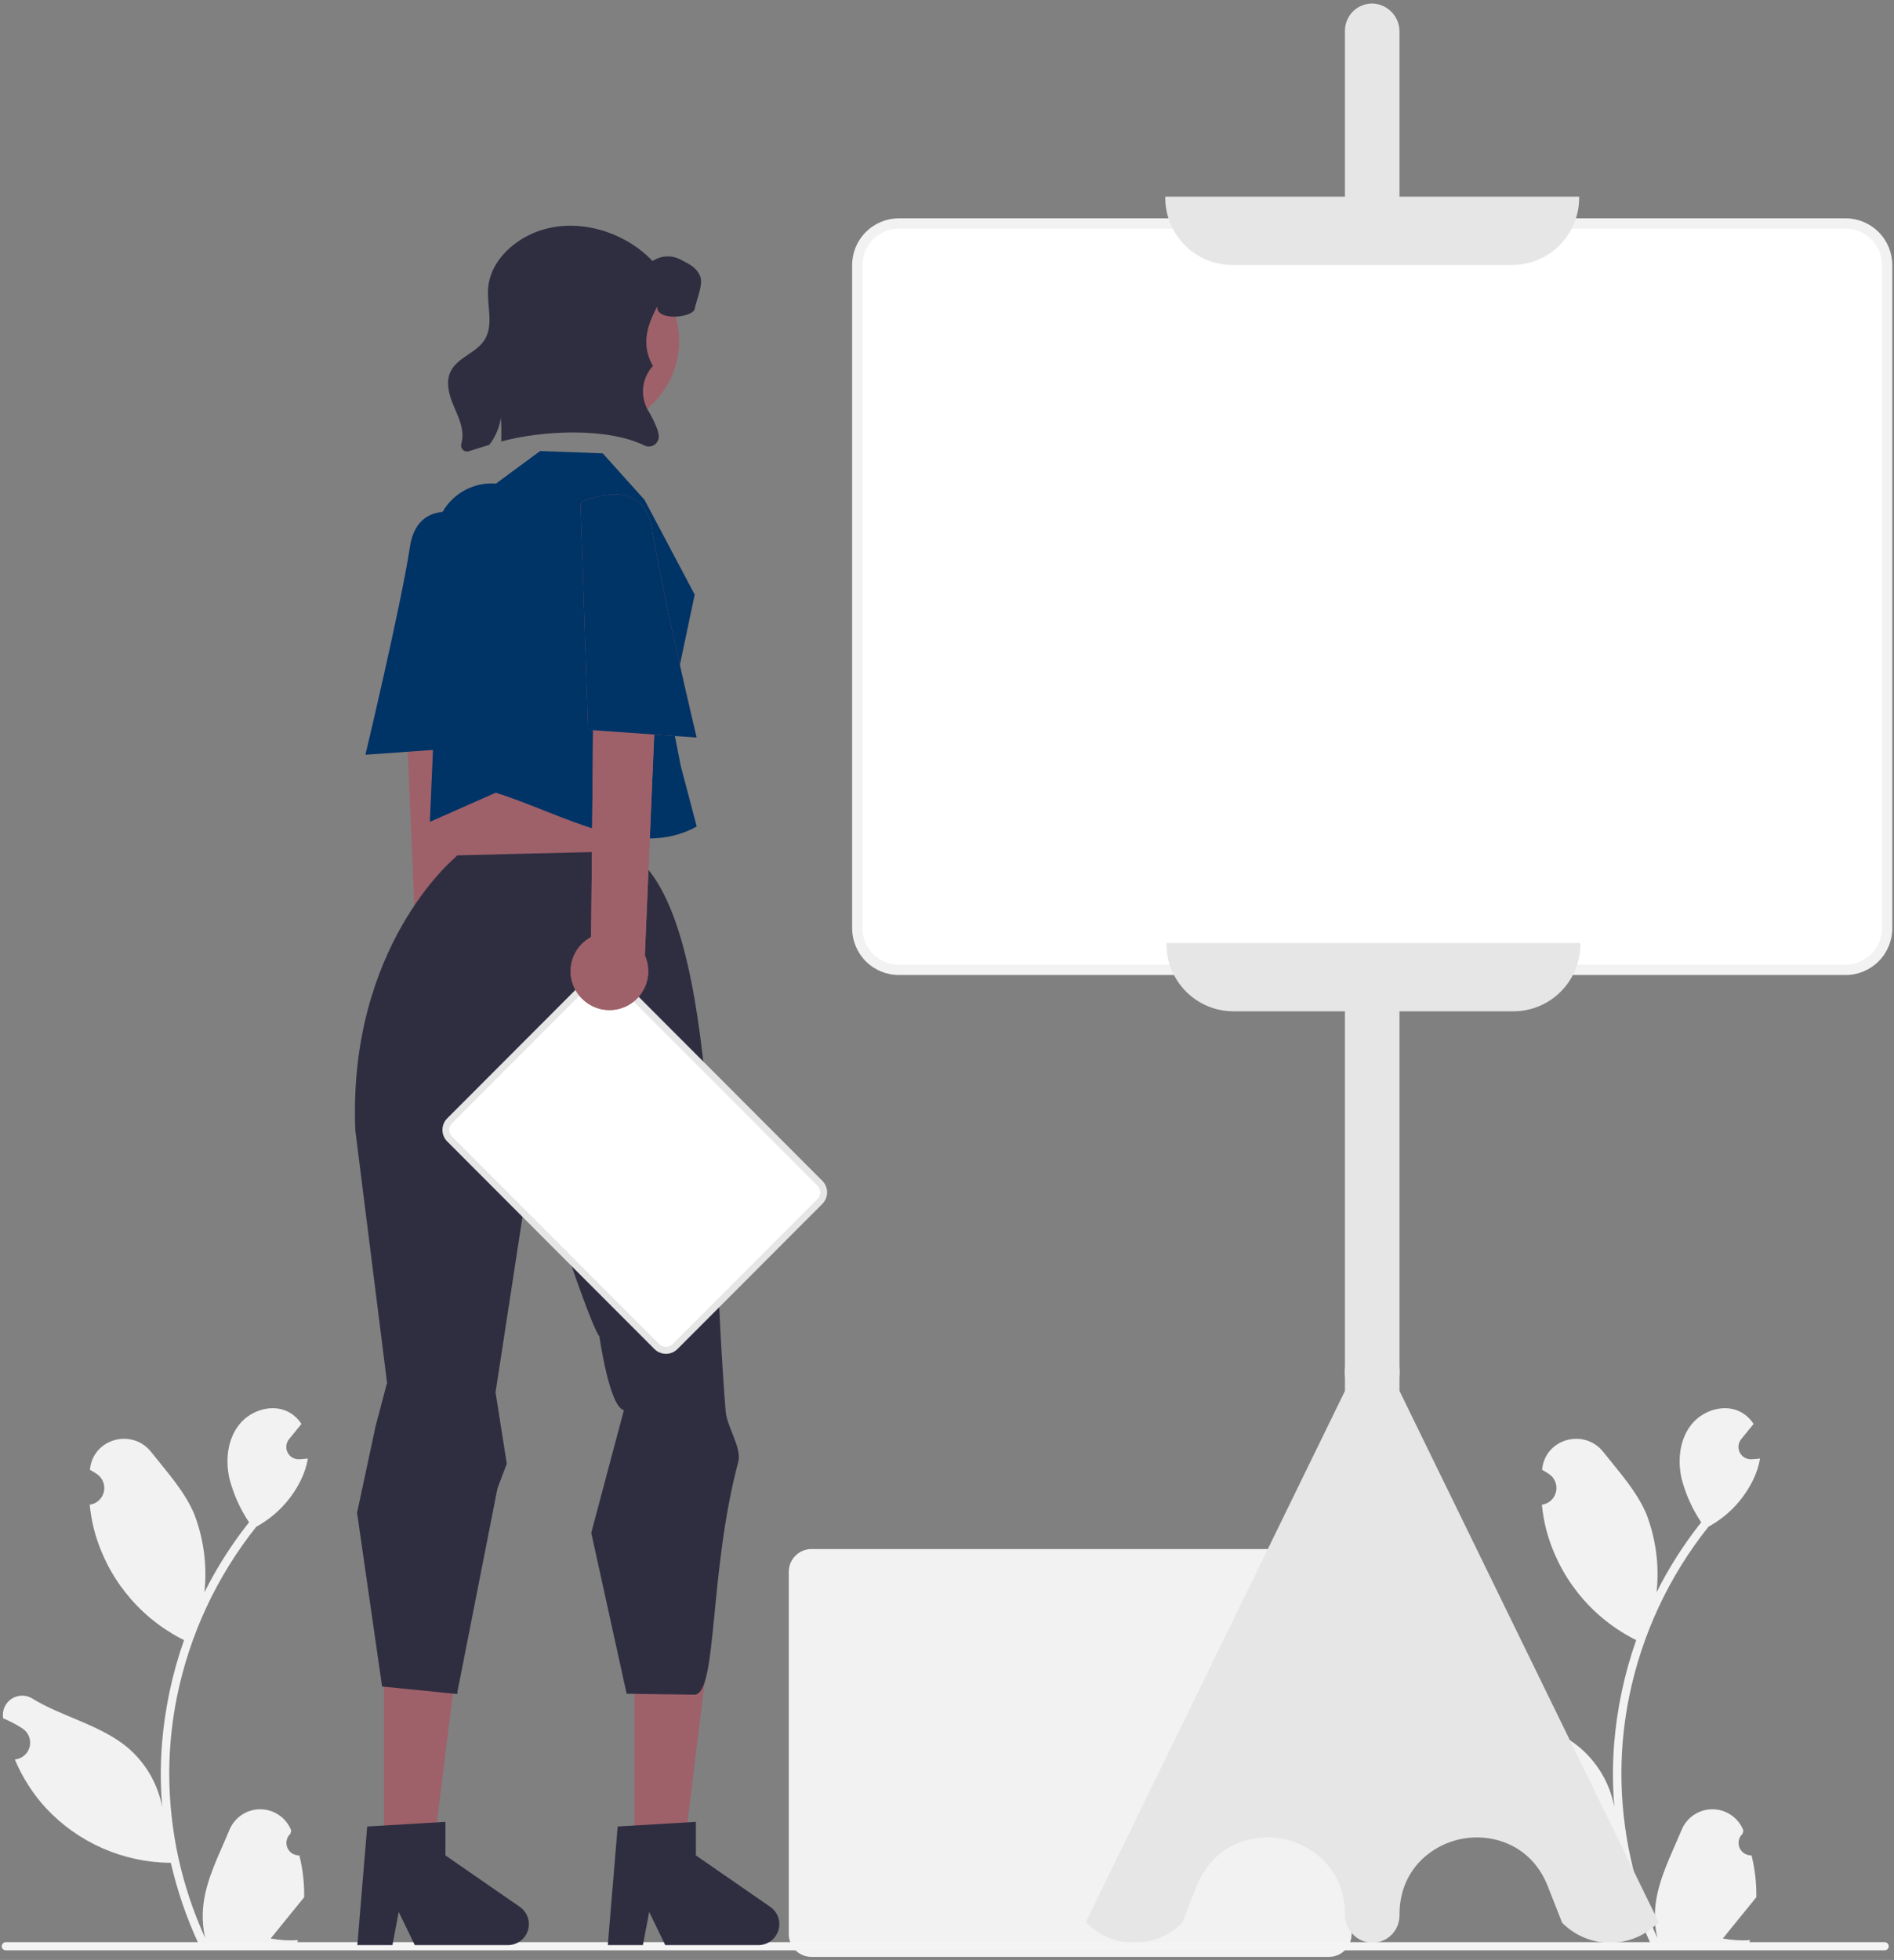 <svg width="291" height="301" viewBox="0 0 291 301" fill="none" xmlns="http://www.w3.org/2000/svg">
<rect x="0" y="0" width="291" height="301" fill="#808080" stroke="none"/>
<g clip-path="url(#clip0_2100_19644)">
<path d="M204.178 300.536H124.677C123.753 300.535 122.867 300.167 122.213 299.513C121.56 298.858 121.192 297.971 121.191 297.046V241.386C121.192 240.46 121.56 239.573 122.213 238.919C122.867 238.264 123.753 237.896 124.677 237.895H204.178C205.102 237.896 205.988 238.264 206.642 238.919C207.295 239.573 207.663 240.46 207.664 241.386V297.046C207.663 297.971 207.295 298.858 206.642 299.512C205.988 300.167 205.102 300.535 204.178 300.536Z" fill="#F2F2F2"/>
<path d="M74.257 155.444C74.79 154.761 75.167 153.969 75.362 153.125C75.556 152.28 75.563 151.403 75.382 150.555C75.201 149.707 74.837 148.91 74.315 148.218C73.793 147.526 73.126 146.958 72.361 146.552L71.86 93.305L61.922 97.872L64.108 149.37C63.513 150.702 63.426 152.207 63.865 153.599C64.304 154.991 65.237 156.173 66.488 156.922C67.739 157.67 69.221 157.934 70.653 157.661C72.085 157.389 73.367 156.6 74.257 155.444Z" fill="#9E616A"/>
<path d="M73.99 79.824C73.99 79.824 64.322 75.127 62.985 83.988C61.648 92.848 56.148 115.907 56.148 115.907L72.836 114.726L73.99 79.824Z" fill="#9E616A"/>
<path d="M74.257 155.444C74.79 154.761 75.167 153.969 75.362 153.125C75.556 152.28 75.563 151.403 75.382 150.555C75.201 149.707 74.837 148.91 74.315 148.218C73.793 147.526 73.126 146.958 72.361 146.552L71.86 93.305L61.922 97.872L64.108 149.37C63.513 150.702 63.426 152.207 63.865 153.599C64.304 154.991 65.237 156.173 66.488 156.922C67.739 157.67 69.221 157.934 70.653 157.661C72.085 157.389 73.367 156.6 74.257 155.444Z" fill="#9E616A"/>
<path d="M73.99 79.824C73.99 79.824 64.322 75.127 62.985 83.988C61.648 92.848 56.148 115.907 56.148 115.907L72.836 114.726L73.99 79.824Z" fill="#003366"/>
<path d="M45.997 284.941C45.606 284.958 45.22 284.856 44.89 284.647C44.559 284.437 44.302 284.131 44.151 283.77C44 283.409 43.964 283.011 44.047 282.628C44.13 282.246 44.328 281.898 44.615 281.633C44.663 281.441 44.698 281.304 44.746 281.113C44.729 281.071 44.712 281.03 44.694 280.988C44.301 280.058 43.642 279.265 42.8 278.709C41.958 278.152 40.971 277.857 39.962 277.861C38.953 277.865 37.968 278.167 37.131 278.73C36.293 279.292 35.64 280.09 35.254 281.023C33.709 284.747 31.744 288.477 31.259 292.415C31.046 294.155 31.136 295.92 31.525 297.629C27.899 289.707 26.015 281.097 26.003 272.383C26.003 270.196 26.124 268.011 26.367 265.837C26.567 264.056 26.846 262.287 27.202 260.531C29.146 251.001 33.319 242.07 39.38 234.469C42.313 232.867 44.685 230.402 46.176 227.408C46.716 226.332 47.098 225.183 47.31 223.997C46.979 224.04 46.643 224.068 46.312 224.089C46.209 224.095 46.1 224.1 45.997 224.106L45.958 224.107C45.595 224.124 45.234 224.034 44.92 223.85C44.606 223.666 44.351 223.395 44.188 223.07C44.024 222.744 43.957 222.378 43.996 222.016C44.035 221.653 44.178 221.31 44.407 221.027C44.55 220.851 44.693 220.675 44.836 220.499C45.053 220.227 45.276 219.961 45.493 219.69C45.518 219.664 45.541 219.637 45.563 219.608C45.813 219.299 46.062 218.994 46.312 218.685C45.856 217.977 45.244 217.384 44.522 216.952C42.021 215.486 38.571 216.501 36.765 218.766C34.953 221.031 34.612 224.209 35.241 227.039C35.86 229.447 36.883 231.732 38.268 233.796C38.132 233.97 37.991 234.138 37.855 234.312C35.376 237.504 33.216 240.931 31.405 244.545C31.845 240.497 31.319 236.401 29.871 232.595C28.403 229.049 25.651 226.062 23.227 222.996C20.317 219.313 14.348 220.92 13.835 225.589C13.83 225.634 13.825 225.679 13.82 225.724C14.18 225.928 14.533 226.143 14.877 226.372C15.311 226.662 15.646 227.076 15.84 227.56C16.034 228.044 16.078 228.575 15.965 229.084C15.853 229.593 15.589 230.057 15.209 230.413C14.829 230.77 14.35 231.003 13.835 231.083L13.783 231.091C13.911 232.39 14.137 233.677 14.46 234.942C15.397 238.472 17.051 241.771 19.32 244.631C21.59 247.491 24.424 249.851 27.647 251.563C27.858 251.672 28.065 251.78 28.276 251.883C26.456 257.047 25.315 262.426 24.881 267.885C24.635 271.106 24.649 274.341 24.924 277.559L24.908 277.445C24.213 273.866 22.307 270.638 19.511 268.303C15.357 264.887 9.489 263.629 5.008 260.883C4.532 260.576 3.978 260.413 3.413 260.412C2.847 260.41 2.292 260.571 1.814 260.875C1.337 261.179 0.956 261.613 0.717 262.126C0.477 262.64 0.39 263.211 0.464 263.773C0.47 263.813 0.476 263.853 0.482 263.893C1.15 264.165 1.801 264.479 2.43 264.833C2.789 265.036 3.142 265.252 3.487 265.48C3.92 265.77 4.255 266.184 4.449 266.668C4.643 267.152 4.687 267.683 4.574 268.192C4.462 268.702 4.198 269.165 3.818 269.522C3.438 269.878 2.959 270.111 2.444 270.191L2.392 270.199C2.354 270.205 2.321 270.21 2.283 270.215C3.424 272.944 5.026 275.456 7.018 277.641C9.48 280.285 12.454 282.398 15.76 283.851C19.065 285.303 22.632 286.064 26.242 286.087H26.247C27.227 290.351 28.647 294.501 30.484 298.471H45.617C45.672 298.303 45.721 298.129 45.769 297.961C44.369 298.049 42.962 297.965 41.582 297.711C42.705 296.331 43.827 294.941 44.95 293.561C44.975 293.535 44.999 293.508 45.021 293.479C45.59 292.773 46.165 292.073 46.735 291.367L46.735 291.366C46.766 289.201 46.517 287.042 45.997 284.941L45.997 284.941Z" fill="#F2F2F2"/>
<path d="M269.111 284.941C268.721 284.958 268.334 284.856 268.004 284.647C267.674 284.437 267.416 284.131 267.265 283.77C267.115 283.409 267.078 283.011 267.161 282.628C267.244 282.246 267.443 281.898 267.73 281.633C267.778 281.441 267.812 281.304 267.86 281.113C267.843 281.071 267.826 281.03 267.809 280.988C267.415 280.058 266.756 279.265 265.914 278.709C265.072 278.152 264.085 277.857 263.077 277.861C262.068 277.865 261.083 278.167 260.245 278.73C259.407 279.292 258.754 280.09 258.368 281.023C256.824 284.747 254.858 288.477 254.374 292.415C254.161 294.155 254.251 295.92 254.64 297.629C251.013 289.707 249.13 281.097 249.118 272.383C249.117 270.196 249.238 268.011 249.481 265.837C249.682 264.056 249.96 262.287 250.317 260.531C252.26 251.001 256.434 242.07 262.494 234.469C265.427 232.867 267.799 230.402 269.29 227.408C269.831 226.332 270.213 225.183 270.424 223.997C270.093 224.04 269.757 224.068 269.426 224.089C269.323 224.095 269.215 224.1 269.112 224.106L269.073 224.107C268.709 224.124 268.348 224.034 268.034 223.85C267.72 223.666 267.466 223.395 267.302 223.07C267.138 222.744 267.072 222.378 267.111 222.016C267.15 221.653 267.292 221.31 267.522 221.027C267.665 220.851 267.808 220.675 267.951 220.499C268.168 220.227 268.39 219.961 268.607 219.69C268.632 219.664 268.656 219.637 268.678 219.608C268.927 219.299 269.177 218.994 269.426 218.685C268.971 217.977 268.358 217.384 267.636 216.952C265.136 215.486 261.686 216.501 259.879 218.766C258.068 221.031 257.726 224.209 258.355 227.039C258.974 229.447 259.997 231.732 261.382 233.796C261.246 233.97 261.105 234.138 260.97 234.312C258.491 237.504 256.33 240.931 254.519 244.545C254.959 240.497 254.434 236.401 252.985 232.595C251.517 229.049 248.765 226.062 246.342 222.996C243.431 219.313 237.462 220.92 236.949 225.589C236.944 225.634 236.94 225.679 236.935 225.724C237.295 225.928 237.647 226.143 237.992 226.372C238.425 226.662 238.76 227.076 238.955 227.56C239.149 228.044 239.192 228.575 239.08 229.084C238.967 229.593 238.703 230.057 238.323 230.413C237.943 230.77 237.464 231.003 236.95 231.083L236.897 231.091C237.025 232.39 237.252 233.677 237.575 234.942C238.511 238.472 240.166 241.771 242.435 244.631C244.704 247.491 247.539 249.851 250.761 251.563C250.973 251.672 251.179 251.78 251.391 251.883C249.571 257.047 248.429 262.426 247.995 267.885C247.749 271.106 247.763 274.341 248.038 277.559L248.022 277.445C247.328 273.866 245.421 270.638 242.625 268.303C238.471 264.887 232.604 263.629 228.123 260.883C227.647 260.576 227.093 260.413 226.527 260.412C225.961 260.41 225.407 260.571 224.929 260.875C224.451 261.179 224.07 261.613 223.831 262.126C223.592 262.64 223.504 263.211 223.578 263.773C223.584 263.813 223.59 263.853 223.597 263.893C224.265 264.165 224.915 264.479 225.544 264.833C225.904 265.036 226.256 265.252 226.601 265.48C227.034 265.77 227.37 266.184 227.564 266.668C227.758 267.152 227.801 267.683 227.689 268.192C227.576 268.702 227.312 269.165 226.932 269.522C226.552 269.878 226.073 270.111 225.559 270.191L225.506 270.199C225.468 270.205 225.435 270.21 225.398 270.215C226.539 272.944 228.141 275.456 230.133 277.641C232.594 280.285 235.568 282.398 238.874 283.851C242.18 285.303 245.747 286.064 249.356 286.087H249.362C250.342 290.351 251.761 294.501 253.598 298.471H268.732C268.786 298.303 268.835 298.129 268.884 297.961C267.483 298.049 266.077 297.965 264.696 297.711C265.819 296.331 266.942 294.941 268.065 293.561C268.09 293.535 268.113 293.508 268.135 293.479C268.705 292.773 269.28 292.073 269.849 291.367L269.85 291.366C269.88 289.201 269.632 287.042 269.112 284.941L269.111 284.941Z" fill="#F2F2F2"/>
<path d="M210.833 298.372C210.79 298.372 210.746 298.371 210.703 298.37C209.595 298.307 208.555 297.818 207.798 297.006C207.041 296.194 206.627 295.121 206.64 294.01C206.64 287.252 201.819 283.31 197.042 282.401C192.264 281.492 186.336 283.389 183.861 289.677L181.611 295.332C179.666 297.276 177.031 298.367 174.283 298.367C171.536 298.367 168.9 297.276 166.955 295.332L166.822 295.199L166.905 295.03L206.64 213.619V211.624C206.585 211.009 206.586 210.39 206.641 209.775L206.64 4.733C206.64 4.171 206.753 3.615 206.972 3.097C207.19 2.58 207.511 2.111 207.914 1.72C208.317 1.329 208.794 1.023 209.317 0.819C209.841 0.616 210.399 0.521 210.96 0.538C212.068 0.601 213.108 1.09 213.865 1.902C214.622 2.714 215.037 3.787 215.023 4.898V209.799C215.078 210.414 215.078 211.033 215.022 211.648L215.023 213.618L254.841 295.199L254.708 295.332C252.763 297.276 250.128 298.367 247.38 298.367C244.632 298.367 241.997 297.276 240.052 295.332L239.993 295.243L237.802 289.677C235.328 283.39 229.4 281.494 224.621 282.401C219.844 283.31 215.023 287.252 215.023 294.01V294.175C215.023 295.288 214.582 296.355 213.796 297.142C213.01 297.929 211.945 298.372 210.833 298.372Z" fill="#E6E6E6"/>
<path d="M283.569 148.948H138.094C136.403 148.946 134.782 148.272 133.586 147.075C132.391 145.878 131.718 144.254 131.716 142.561V40.712C131.718 39.019 132.391 37.395 133.586 36.198C134.782 35.001 136.403 34.327 138.094 34.325H283.569C285.26 34.327 286.881 35.001 288.077 36.198C289.273 37.396 289.945 39.019 289.947 40.712V142.561C289.945 144.254 289.272 145.877 288.077 147.075C286.881 148.272 285.26 148.946 283.569 148.948Z" fill="white"/>
<path d="M283.569 149.74H138.094C136.194 149.738 134.371 148.981 133.027 147.635C131.683 146.289 130.927 144.464 130.925 142.561V40.712C130.927 38.809 131.683 36.984 133.027 35.638C134.371 34.292 136.194 33.535 138.094 33.533H283.569C285.47 33.535 287.292 34.292 288.636 35.638C289.98 36.984 290.736 38.809 290.738 40.712V142.561C290.736 144.464 289.98 146.289 288.636 147.635C287.292 148.981 285.47 149.738 283.569 149.74ZM138.094 35.118C136.613 35.119 135.193 35.709 134.146 36.758C133.098 37.807 132.509 39.229 132.507 40.712V142.561C132.509 144.044 133.098 145.466 134.146 146.515C135.193 147.564 136.613 148.154 138.094 148.155H283.569C285.05 148.154 286.47 147.564 287.518 146.515C288.565 145.466 289.154 144.044 289.156 142.561V40.712C289.154 39.229 288.565 37.807 287.518 36.758C286.47 35.709 285.05 35.119 283.569 35.118H138.094Z" fill="#F2F2F2"/>
<path d="M232.34 40.693H189.323C186.595 40.69 183.981 39.604 182.052 37.673C180.124 35.742 179.039 33.123 179.036 30.392V30.205H242.627V30.392C242.624 33.123 241.539 35.742 239.611 37.673C237.682 39.604 235.068 40.69 232.34 40.693Z" fill="#E6E6E6"/>
<path d="M232.528 155.316H189.51C186.782 155.312 184.168 154.226 182.239 152.295C180.311 150.364 179.226 147.746 179.223 145.015V144.827H242.814V145.015C242.811 147.746 241.727 150.364 239.798 152.295C237.87 154.226 235.255 155.312 232.528 155.316Z" fill="#E6E6E6"/>
<path d="M290.189 298.897C290.19 298.979 290.174 299.061 290.142 299.138C290.111 299.214 290.064 299.283 290.006 299.342C289.948 299.4 289.878 299.446 289.802 299.478C289.726 299.509 289.644 299.526 289.562 299.525H0.89C0.723 299.525 0.564 299.459 0.446 299.341C0.328 299.223 0.262 299.063 0.262 298.897C0.262 298.73 0.328 298.57 0.446 298.452C0.564 298.334 0.723 298.268 0.89 298.268H289.562C289.644 298.268 289.726 298.284 289.802 298.316C289.878 298.347 289.948 298.393 290.006 298.452C290.064 298.51 290.111 298.58 290.142 298.656C290.174 298.732 290.19 298.814 290.189 298.897Z" fill="#F4F4F4"/>
<path d="M97.475 284.265H105.079L108.697 254.895L97.474 254.896L97.475 284.265Z" fill="#9E616A"/>
<path d="M94.9 280.509L106.921 279.791V284.948L118.349 292.851C118.913 293.242 119.338 293.802 119.562 294.452C119.786 295.101 119.796 295.805 119.592 296.461C119.388 297.117 118.98 297.69 118.427 298.097C117.875 298.504 117.207 298.724 116.521 298.723H102.21L99.743 293.622L98.78 298.723H93.385L94.9 280.509Z" fill="#2F2E41"/>
<path d="M71.615 120.904L70.87 124.459L70.237 137.571L95.683 134.121L97.638 118.938L94.936 114.494L71.615 120.904Z" fill="#9E616A"/>
<path d="M58.993 284.265H66.597L70.214 254.895L58.991 254.896L58.993 284.265Z" fill="#9E616A"/>
<path d="M54.867 232.377L54.867 232.298L57.714 218.992L59.469 212.368L54.59 173.584C53.441 145.407 69.766 131.861 69.895 131.728L70.249 131.36L96.429 130.718C110.516 139.17 108.921 185.395 111.501 216.833C111.685 219.074 113.996 222.383 113.428 224.515C108.92 241.431 110.241 259.725 106.807 260.265L96.278 260.119L90.84 235.406L95.86 216.557C93.634 216.146 92.095 205.248 92.095 205.248C91.125 204.094 87.776 194.285 87.776 194.285L83.311 167.131L76.137 213.835L77.865 224.792L76.435 228.559L70.312 259.662L70.247 260.163L58.704 259.009L54.867 232.377Z" fill="#2F2E41"/>
<path d="M56.418 280.509L68.438 279.791V284.948L79.866 292.851C80.43 293.242 80.856 293.802 81.079 294.452C81.303 295.101 81.314 295.805 81.109 296.461C80.905 297.117 80.497 297.69 79.945 298.097C79.392 298.504 78.724 298.724 78.038 298.723H63.727L61.261 293.622L60.298 298.723H54.902L56.418 280.509Z" fill="#2F2E41"/>
<path d="M92.608 69.626L99.026 76.766L106.735 91.317L102.949 109.258L104.604 117.677L107.049 126.932C97.629 132.15 86.439 124.944 76.159 121.743L66.045 126.218L66.579 113.9L66.854 82.863C66.864 81.671 67.119 80.494 67.603 79.405C68.087 78.316 68.789 77.338 69.666 76.532C70.543 75.726 71.576 75.109 72.701 74.719C73.827 74.329 75.02 74.176 76.207 74.267L82.981 69.268L92.608 69.626Z" fill="#003366"/>
<path d="M90.811 65.888C98.285 65.888 104.344 59.82 104.344 52.336C104.344 44.851 98.285 38.784 90.811 38.784C83.337 38.784 77.278 44.851 77.278 52.336C77.278 59.82 83.337 65.888 90.811 65.888Z" fill="#9E616A"/>
<path d="M106.735 47.445C106.497 48.773 100.8 49.414 100.971 47.051C99.863 49.276 98.207 52.503 100.316 56.201C99.49 57.102 98.969 58.242 98.829 59.457C98.689 60.673 98.936 61.902 99.535 62.968C100.135 63.946 100.638 64.98 101.037 66.055C101.117 66.316 101.174 66.584 101.208 66.855C101.242 67.128 101.202 67.404 101.093 67.656C100.983 67.908 100.808 68.126 100.585 68.286C100.363 68.447 100.101 68.545 99.828 68.569C99.555 68.594 99.28 68.544 99.033 68.426C93.294 65.611 83.286 66.088 77.007 67.806C77.049 66.583 77.033 65.362 76.957 64.145C76.728 65.667 76.115 67.106 75.175 68.325C74.1 68.643 73.046 68.974 72.026 69.301C71.87 69.352 71.704 69.359 71.544 69.322C71.385 69.285 71.238 69.206 71.12 69.093C71.002 68.979 70.917 68.836 70.874 68.678C70.831 68.52 70.831 68.353 70.875 68.195C71.074 67.472 71.112 66.714 70.984 65.975C70.725 64.442 69.955 63.056 69.411 61.602C68.868 60.149 68.558 58.478 69.223 57.074C70.256 54.896 73.168 54.23 74.452 52.19C75.895 49.899 74.774 46.913 75 44.211C75.318 40.391 78.442 37.287 81.964 35.788C88.063 33.191 95.692 35.294 100.264 40.094C100.906 39.66 101.654 39.413 102.428 39.38C103.201 39.347 103.968 39.529 104.644 39.906C105.995 40.63 106.965 41.007 107.572 42.419C108.103 43.659 106.978 46.113 106.735 47.445Z" fill="#2F2E41"/>
<path d="M100.923 206.808L69.083 174.925C68.713 174.554 68.505 174.051 68.505 173.527C68.505 173.003 68.713 172.5 69.083 172.129L91.344 149.838C91.714 149.468 92.216 149.26 92.74 149.26C93.263 149.26 93.765 149.468 94.136 149.838L125.975 181.721C126.345 182.092 126.553 182.595 126.553 183.119C126.553 183.643 126.345 184.146 125.975 184.517L103.714 206.808C103.344 207.179 102.842 207.387 102.319 207.387C101.795 207.387 101.293 207.179 100.923 206.808Z" fill="white"/>
<path d="M102.319 207.914C101.99 207.915 101.664 207.851 101.361 207.725C101.057 207.6 100.781 207.415 100.55 207.182L68.71 175.298C68.241 174.828 67.978 174.191 67.978 173.527C67.978 172.863 68.241 172.226 68.71 171.756L90.971 149.464C91.44 148.995 92.076 148.732 92.74 148.732C93.403 148.732 94.039 148.995 94.509 149.464L126.348 181.348C126.817 181.818 127.08 182.455 127.08 183.119C127.08 183.783 126.817 184.42 126.348 184.89L104.087 207.182C103.855 207.415 103.58 207.6 103.276 207.725C102.973 207.851 102.647 207.915 102.319 207.914ZM92.74 149.788C92.55 149.787 92.361 149.824 92.186 149.897C92.01 149.97 91.851 150.076 91.717 150.211L69.456 172.503C69.185 172.775 69.033 173.143 69.033 173.527C69.033 173.911 69.185 174.28 69.456 174.552L101.296 206.435C101.571 206.698 101.938 206.844 102.318 206.844C102.699 206.844 103.066 206.698 103.341 206.435L125.602 184.143C125.873 183.871 126.025 183.503 126.025 183.119C126.025 182.735 125.873 182.367 125.602 182.095L93.763 150.211C93.629 150.076 93.469 149.97 93.293 149.897C93.118 149.824 92.93 149.787 92.74 149.788Z" fill="#E6E6E6"/>
<path d="M88.926 152.803C88.393 152.12 88.016 151.329 87.822 150.484C87.627 149.639 87.62 148.762 87.801 147.914C87.982 147.066 88.346 146.269 88.868 145.577C89.39 144.886 90.057 144.317 90.822 143.912L91.323 90.664L101.262 95.231L99.076 146.729C99.671 148.062 99.757 149.566 99.318 150.958C98.879 152.35 97.946 153.532 96.695 154.281C95.444 155.029 93.962 155.293 92.53 155.02C91.098 154.748 89.816 153.959 88.926 152.803Z" fill="#9E616A"/>
<path d="M89.194 77.183C89.194 77.183 98.862 72.487 100.199 81.347C101.536 90.207 107.035 113.267 107.035 113.267L90.347 112.085L89.194 77.183Z" fill="#9E616A"/>
<path d="M88.926 152.803C88.393 152.12 88.016 151.329 87.822 150.484C87.627 149.639 87.62 148.762 87.801 147.914C87.982 147.066 88.346 146.269 88.868 145.577C89.39 144.886 90.057 144.317 90.822 143.912L91.323 90.664L101.262 95.231L99.076 146.729C99.671 148.062 99.757 149.566 99.318 150.958C98.879 152.35 97.946 153.532 96.695 154.281C95.444 155.029 93.962 155.293 92.53 155.02C91.098 154.748 89.816 153.959 88.926 152.803Z" fill="#9E616A"/>
<path d="M89.194 77.183C89.194 77.183 98.862 72.487 100.199 81.347C101.536 90.207 107.035 113.267 107.035 113.267L90.347 112.085L89.194 77.183Z" fill="#003366"/>
</g>
<defs>
<clipPath id="clip0_2100_19644">
<rect width="290.476" height="300" fill="white" transform="translate(0.262 0.536)"/>
</clipPath>
</defs>
</svg>
